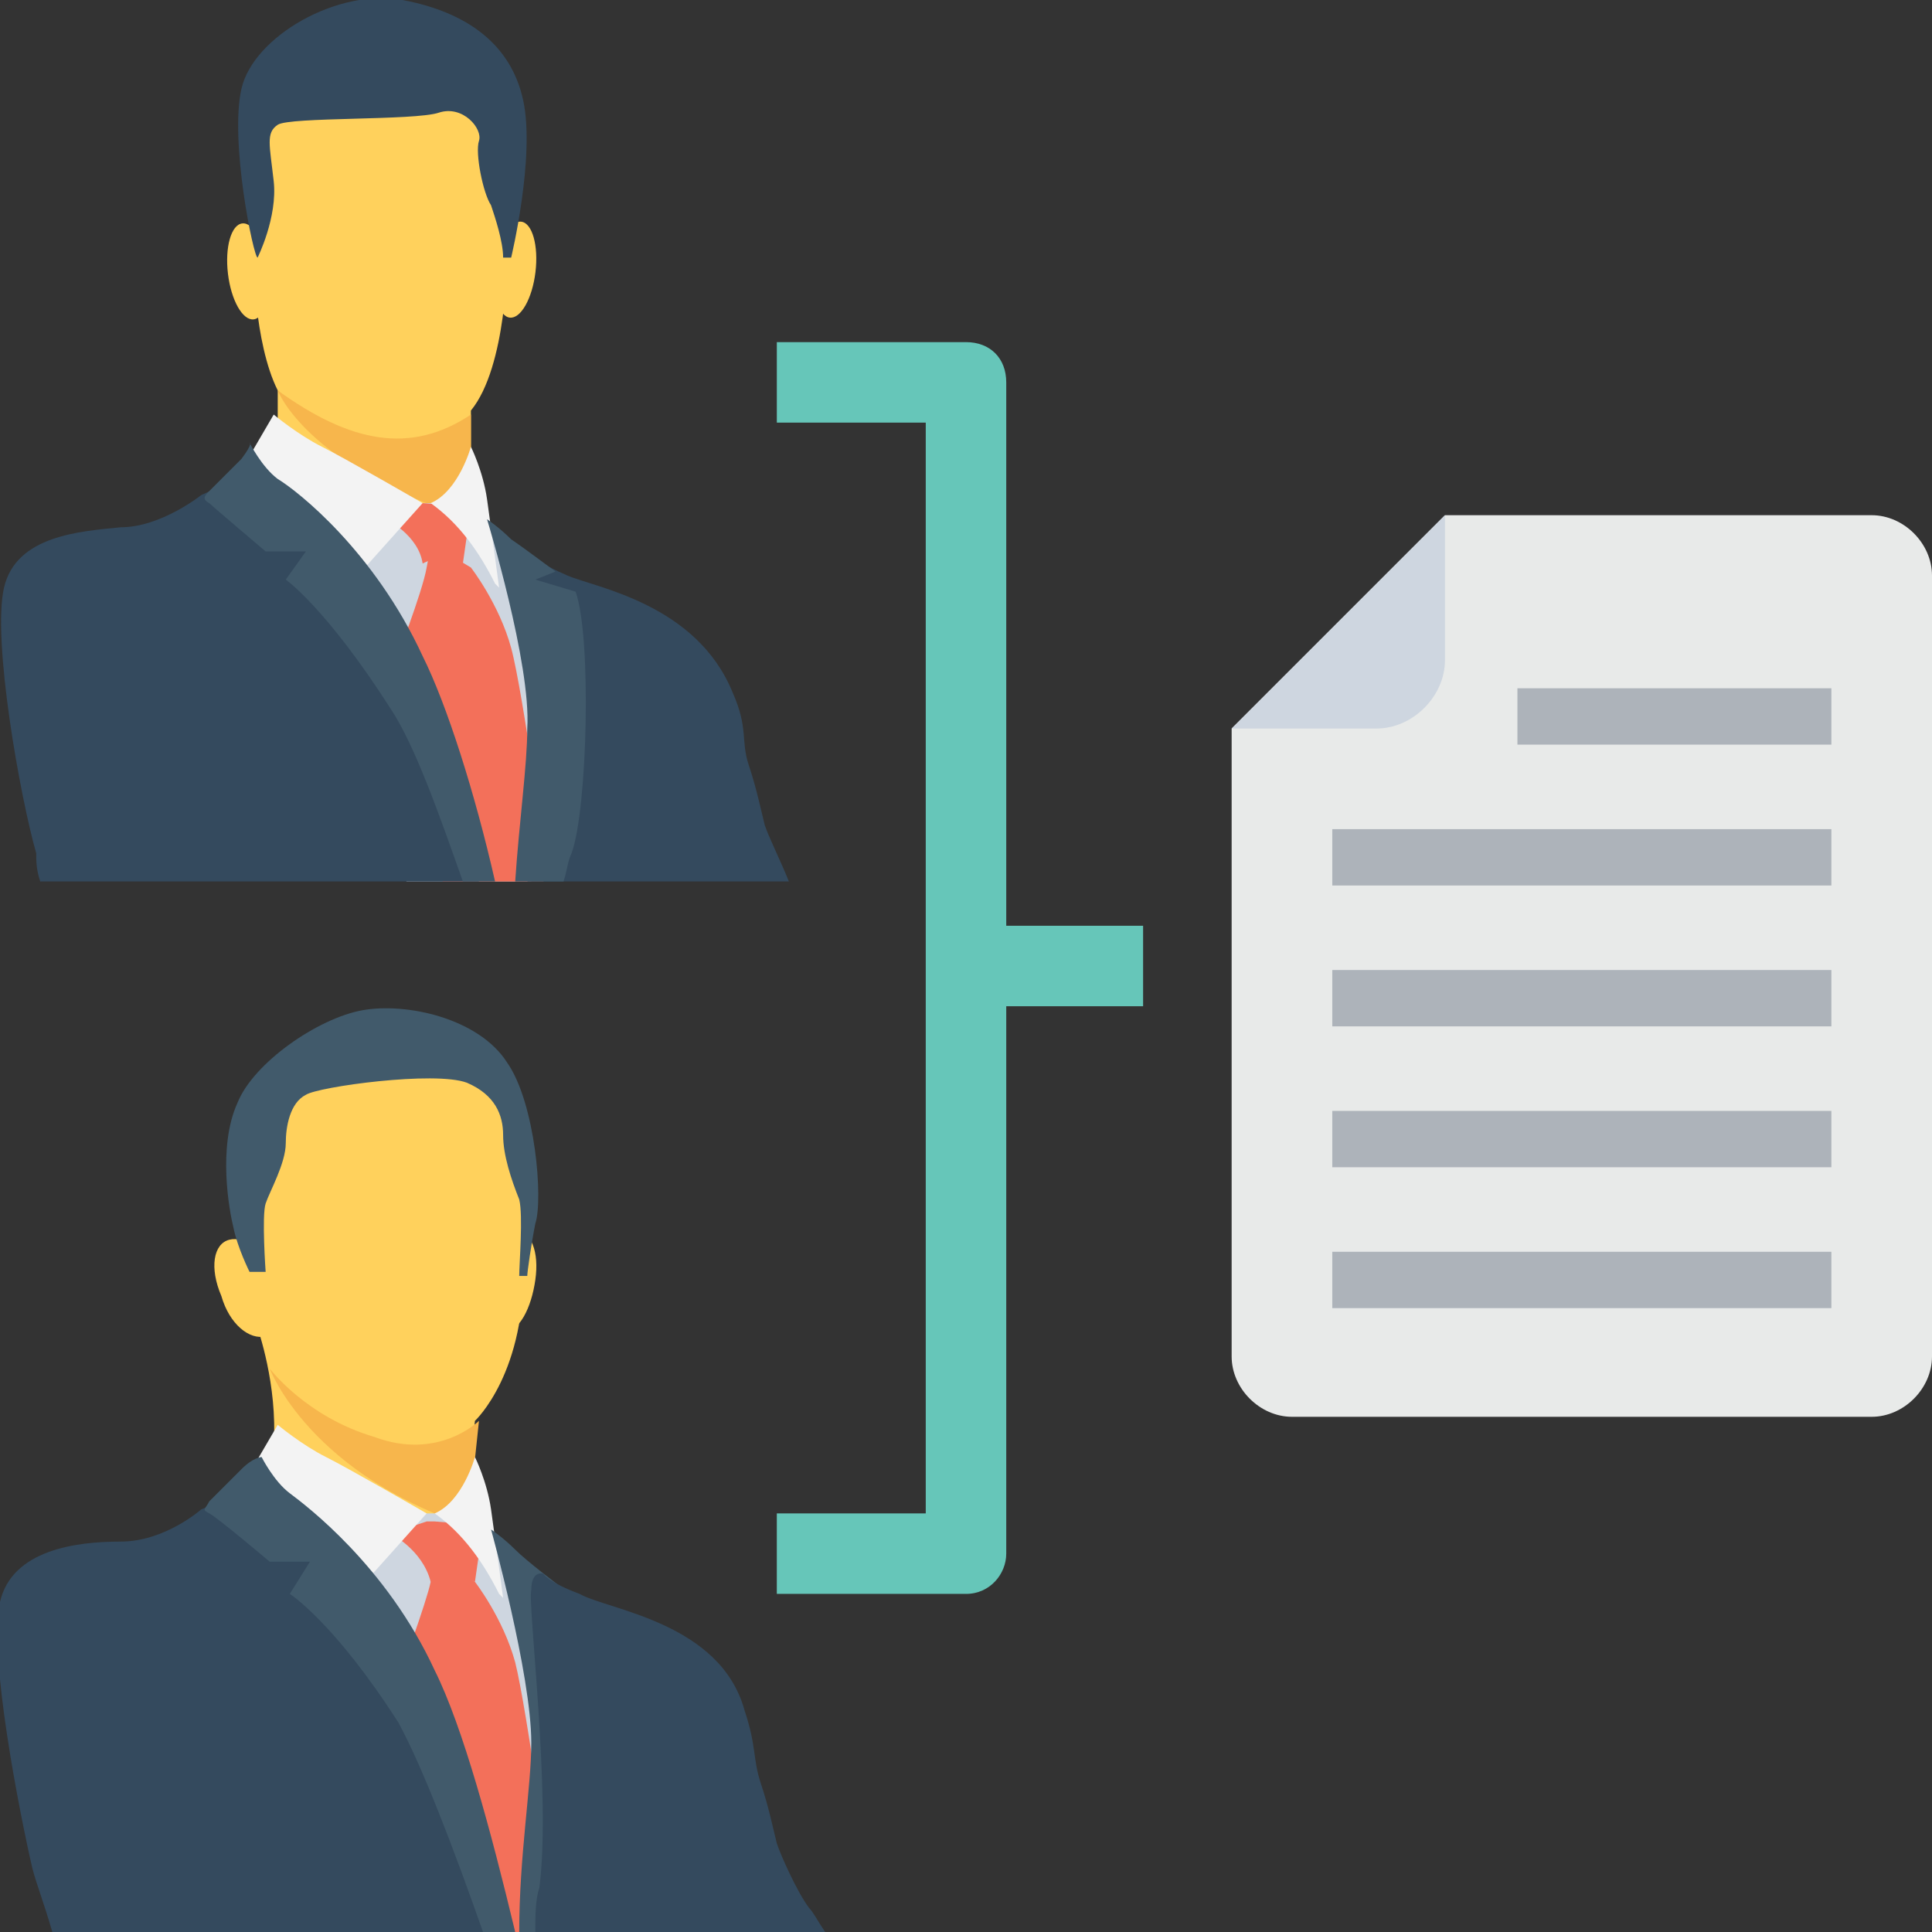 <?xml version="1.0" encoding="utf-8"?>
<!-- Generator: Adobe Illustrator 19.0.1, SVG Export Plug-In . SVG Version: 6.00 Build 0)  -->
<svg version="1.1" id="Layer_1" xmlns="http://www.w3.org/2000/svg" xmlns:xlink="http://www.w3.org/1999/xlink" x="0px" y="0px"
	 viewBox="0 0 48 48" style="enable-background:new 0 0 48 48;" xml:space="preserve">
<rect x="0" y="0" width="48" height="48" fill="#333333" stroke="none"/>
<style type="text/css">
	.st0{fill:#FFD15C;}
	.st1{fill:#415A6B;}
	.st2{fill:#F7B64C;}
	.st3{fill:#CED6E0;}
	.st4{fill:#344A5E;}
	.st5{fill:#F3F3F3;}
	.st6{fill:#F05540;}
	.st7{fill:#F3705A;}
	.st8{fill:#66C6B9;}
	.st9{fill:#55C0EB;}
	.st10{fill:#F5F6FB;}
	.st11{fill:#4ABAA5;}
	.st12{fill:#ADB3BA;}
	.st13{fill:#E8EAE9;}
	.st14{fill:#2E4556;}
	.st15{fill:#8AD7F8;}
	.st16{fill:#FFFFFF;}
	.st17{fill:#E54838;}
	.st18{fill:#3EAF99;}
	.st19{fill:#EFA943;}
	.st20{fill:#4CAEE5;}
	.st21{fill:#293F4F;}
	.st22{fill:#2D4456;}
	.st23{fill:#2E4454;}
	.st24{fill:#2A3F4F;}
	.st25{fill:#2D4151;}
	.st26{fill:#E89E3D;}
	.st27{fill:#2B4151;}
	.st28{fill:#2A4051;}
	.st29{fill:#2C4151;}
	.st30{fill:#EBEAE8;}
	.st31{fill:#3AA590;}
	.st32{fill:#E84534;}
	.st33{fill:none;}
</style>
<g>
	<g>
		<g>
			<g>
				<g>
					<g>
						<path class="st0" d="M6.4,33c0,0,0.5,1.4,0.4,2.9c-0.1,1.5-0.1,1.5-0.1,1.5l5.3,1.7l-0.4-1.9l0.2-1.9c0,0,1.3-1.2,1.2-4
							S13,28.5,13,28.5s0-1.9-1.6-2.3c-1.6-0.4-4,0.1-4.5,0.7S6,31.8,6.4,33z"/>
					</g>
					<g>
						<path class="st0" d="M5.5,32.2c0.2,0.7,0.7,1.1,1.1,1s0.5-0.7,0.2-1.4s-0.7-1.1-1.1-1S5.2,31.5,5.5,32.2z"/>
					</g>
					<g>
						<path class="st0" d="M13.3,31.8c-0.1,0.7-0.4,1.3-0.8,1.3c-0.4,0-0.6-0.6-0.5-1.3c0.1-0.7,0.4-1.3,0.8-1.3
							C13.2,30.6,13.4,31.1,13.3,31.8z"/>
					</g>
					<g>
						<path class="st1" d="M5.9,27.4c0.4-1,2-2.1,3.1-2.3s2.9,0.2,3.6,1.3c0.7,1,0.9,3.4,0.7,4c-0.1,0.5-0.2,1.2-0.2,1.3h-0.2
							c0-0.3,0.1-1.5,0-1.9c-0.2-0.5-0.4-1.1-0.4-1.6s-0.2-1-0.9-1.3c-0.8-0.3-3.7,0.1-4,0.3c-0.4,0.2-0.5,0.8-0.5,1.2
							c0,0.5-0.4,1.2-0.5,1.5c-0.1,0.3,0,1.7,0,1.7H6.2c0,0-0.3-0.6-0.4-1.1C5.7,30.1,5.4,28.5,5.9,27.4z"/>
					</g>
					<path class="st2" d="M9.3,35.7c1.6,0.6,2.6-0.4,2.6-0.4l-0.2,1.9l0.2,0.8C7.7,36.7,6.7,34,6.7,34S7.6,35.2,9.3,35.7z"/>
					<g>
						<polygon class="st3" points="10.5,48 6.7,38.2 10.6,37.6 10.8,37.6 12.2,38 13.2,39.3 13.4,46.8 12.9,48 						"/>
					</g>
					<g>
						<path class="st7" d="M11.3,48l-1.4-6.3c0,0,0.7-1.9,0.8-2.4c0.1-0.6,0.1-0.6,0.1-0.6l1,0.6c0,0,0.7,0.9,1,2
							c0.3,1.2,0.9,5.7,0.9,5.7L13.4,48H11.3z"/>
					</g>
					<g>
						<path class="st7" d="M9.7,38.1c0,0,0.8,0.4,1,1.2c0.4-0.2,0.7-0.2,1.1,0c0,0,0.2-1.4,0.2-1.4c0,0-1.2-0.1-1.2-0.1l-0.2,0
							L9.7,38.1z"/>
					</g>
				</g>
				<g>
					<path class="st4" d="M1.3,48c-0.2-0.7-0.4-1.2-0.5-1.6c-0.3-1.3-1.1-5.3-0.8-6.6c0.3-1.3,1.9-1.5,3-1.5s2-0.8,2-0.8L6.2,37
						c0,0,3.1,2.2,4.6,6.2c0.5,1.4,1.1,3.2,1.5,4.8H1.3z"/>
				</g>
				<g>
					<path class="st5" d="M6.9,35.4c0,0,0.6,0.5,1.2,0.8c0.6,0.3,2.5,1.4,2.5,1.4l-1.7,1.9l-2.7-2.9L6.9,35.4z"/>
				</g>
				<g>
					<path class="st5" d="M10.8,37.6L10.8,37.6c0.7,0.5,1.2,1.2,1.6,2l0.1,0.1c0,0-0.2-1.5-0.3-2.2c-0.1-0.7-0.4-1.3-0.4-1.3
						S11.5,37.3,10.8,37.6z"/>
				</g>
				<g>
					<path class="st1" d="M12,48c-0.7-2-1.5-4.1-2.1-5.2c-1.6-2.5-2.7-3.2-2.7-3.2l0.5-0.8l-1,0c0,0-1.3-1.1-1.5-1.2
						c-0.2-0.1-0.1-0.1,0-0.3c0.1-0.1,0.5-0.5,0.8-0.8c0.3-0.3,0.5-0.3,0.5-0.3s0.3,0.6,0.7,0.9c0.4,0.3,2.4,1.8,3.6,4.4
						c0.7,1.4,1.4,4,2,6.5H12z"/>
				</g>
				<g>
					<path class="st1" d="M13.9,48h-1c0-1.9,0.3-3.6,0.3-4.7c0-1.7-1-5.3-1-5.3s0.3,0.2,0.6,0.5c0.3,0.3,1.1,0.9,1.1,0.9l-0.5,0.2
						l1,0.3c0.3,1.1,0.2,5.5-0.1,6.6C14.2,46.8,14.1,47.3,13.9,48z"/>
				</g>
				<g>
					<path class="st4" d="M13.4,46.9c-0.1,0.3-0.1,0.7-0.1,1.1h7.2c-0.2-0.3-0.3-0.5-0.4-0.6c-0.3-0.4-0.7-1.3-0.8-1.6
						c-0.1-0.4-0.2-0.9-0.4-1.5c-0.2-0.6-0.1-0.9-0.4-1.8c-0.6-2.2-3.4-2.5-4.1-2.9c-0.8-0.3-0.9-0.5-0.9-0.5s-0.3-0.1-0.3,0.4
						C13.1,39.8,13.7,44.6,13.4,46.9z"/>
				</g>
			</g>
		</g>
		<g>
			<g>
				<path class="st13" d="M46.5,12.8H35.9l-5.3,5.3v15.6c0,0.8,0.7,1.5,1.5,1.5h14.4c0.8,0,1.5-0.7,1.5-1.5V14.3
					C48,13.5,47.3,12.8,46.5,12.8z"/>
				<g>
					<rect x="33.1" y="31.1" class="st12" width="12.4" height="1.4"/>
				</g>
				<g>
					<rect x="33.1" y="27.6" class="st12" width="12.4" height="1.4"/>
				</g>
				<g>
					<rect x="33.1" y="24.1" class="st12" width="12.4" height="1.4"/>
				</g>
				<g>
					<rect x="33.1" y="20.6" class="st12" width="12.4" height="1.4"/>
				</g>
				<g>
					<rect x="37.7" y="17.1" class="st12" width="7.8" height="1.4"/>
				</g>
			</g>
			<g>
				<path class="st3" d="M30.6,18.1l3.6,0c0.9,0,1.7-0.8,1.7-1.7v-3.6L30.6,18.1z"/>
			</g>
		</g>
		<g>
			<g>
				<g>
					<g>
						
							<ellipse transform="matrix(0.993 0.119 -0.119 0.993 0.894 -1.477)" class="st0" cx="12.8" cy="6.7" rx="0.5" ry="1.2"/>
					</g>
					<g>
						
							<ellipse transform="matrix(-0.993 0.119 -0.119 -0.993 13.114 12.658)" class="st0" cx="6.2" cy="6.7" rx="0.5" ry="1.2"/>
					</g>
				</g>
				<g>
					<path class="st0" d="M11.7,12.9v-2.7c0.9-1.1,0.9-3.8,0.9-3.8l0-1.1c0,0,0.2-2.6-0.7-3.2S6.5,2.1,6.3,3c-0.2,0.9,0,3.4,0,3.4
						s0,2.1,0.6,3.3v3L11.7,12.9z"/>
				</g>
				<g>
					<path class="st4" d="M6.4,6.4c0,0,0.5-1,0.4-1.9S6.6,3.3,6.9,3.1s3.4-0.1,4-0.3c0.6-0.2,1.1,0.4,1,0.7s0.1,1.3,0.3,1.6
						c0.1,0.3,0.3,0.9,0.3,1.3h0.2c0,0,0.6-2.5,0.3-3.9s-1.4-2.2-3-2.5S6.3,0.9,6,2.2C5.7,3.5,6.3,6.4,6.4,6.4L6.4,6.4z"/>
				</g>
			</g>
			<g>
				<g>
					<g>
						<path class="st2" d="M6.9,9.7c0,0,0.7,1.9,4.8,3.2v-2.6C10.2,11.3,8.7,11,6.9,9.7z"/>
						<g>
							<polygon class="st3" points="13.2,21.9 13.3,21.6 13.1,14.1 12.1,12.9 10.7,12.5 10.5,12.5 6.6,13.1 10.1,21.9 							"/>
						</g>
						<g>
							<path class="st7" d="M13.5,21.9l0.1-0.2c0,0-0.6-4.5-0.9-5.6c-0.3-1.1-1-2-1-2l-1-0.6c0,0,0,0.1-0.1,0.6
								c-0.1,0.6-0.8,2.4-0.8,2.4l1.2,5.4H13.5z"/>
						</g>
						<g>
							<path class="st7" d="M9.6,12.9c0,0,0.8,0.4,0.9,1.1c0.4-0.2,0.7-0.2,1,0c0,0,0.2-1.4,0.2-1.4c0,0-1.2-0.1-1.2-0.1l-0.2,0
								L9.6,12.9z"/>
						</g>
					</g>
					<g>
						<path class="st4" d="M13.2,21.7c0.3-2.2-0.2-7.1-0.3-7.5c0-0.4,0.3-0.4,0.3-0.4s0.2,0.2,0.9,0.5c0.7,0.3,3.2,0.7,4.1,2.9
							c0.4,0.9,0.2,1.2,0.4,1.8c0.2,0.6,0.3,1.1,0.4,1.5c0.1,0.3,0.4,0.9,0.6,1.4h-6.5C13.2,21.8,13.2,21.7,13.2,21.7z"/>
					</g>
					<g>
						<path class="st4" d="M1,21.9h10.9c-0.4-1.4-0.8-2.7-1.3-3.9c-1.5-4-4.5-6.2-4.5-6.2L5,12.3c0,0-1,0.8-2,0.8
							c-1,0.1-2.6,0.2-2.9,1.5s0.4,5.2,0.8,6.6C0.9,21.4,0.9,21.6,1,21.9z"/>
					</g>
					<g>
						<path class="st5" d="M6.8,10.3c0,0,0.6,0.5,1.2,0.8s2.5,1.4,2.5,1.4l-1.7,1.9l-2.7-2.9L6.8,10.3z"/>
					</g>
					<g>
						<path class="st5" d="M10.7,12.5L10.7,12.5c0.7,0.5,1.2,1.2,1.6,2l0.1,0.1c0,0-0.2-1.5-0.3-2.2c-0.1-0.7-0.4-1.3-0.4-1.3
							S11.4,12.2,10.7,12.5z"/>
					</g>
					<g>
						<path class="st1" d="M6.6,13.7l1,0l-0.5,0.7c0,0,1,0.7,2.6,3.2c0.6,0.9,1.2,2.6,1.8,4.3h0.8c-0.5-2.2-1.2-4.4-1.8-5.6
							c-1.2-2.6-3.1-4.1-3.6-4.4c-0.4-0.3-0.7-0.9-0.7-0.9S6.3,11,6,11.4c-0.3,0.3-0.7,0.7-0.8,0.8c-0.1,0.1-0.2,0.2,0,0.3
							C5.3,12.6,6.6,13.7,6.6,13.7z"/>
					</g>
					<g>
						<path class="st1" d="M12.8,21.9H14c0.1-0.3,0.1-0.5,0.2-0.7c0.4-1.1,0.5-5.4,0.1-6.5l-1-0.3l0.5-0.2c0,0-0.8-0.6-1.1-0.8
							c-0.3-0.3-0.6-0.5-0.6-0.5s1.1,3.6,1,5.2C13.1,19,12.9,20.4,12.8,21.9z"/>
					</g>
				</g>
			</g>
		</g>
		<g>
			<g>
				<g>
					<path class="st8" d="M28.4,23v2H25v13.6c0,0.5-0.4,1-1,1h-4.7v-2H23V10.5h-3.7v-2H24c0.6,0,1,0.4,1,1V23H28.4z"/>
				</g>
			</g>
		</g>
	</g>
</g>
</svg>

